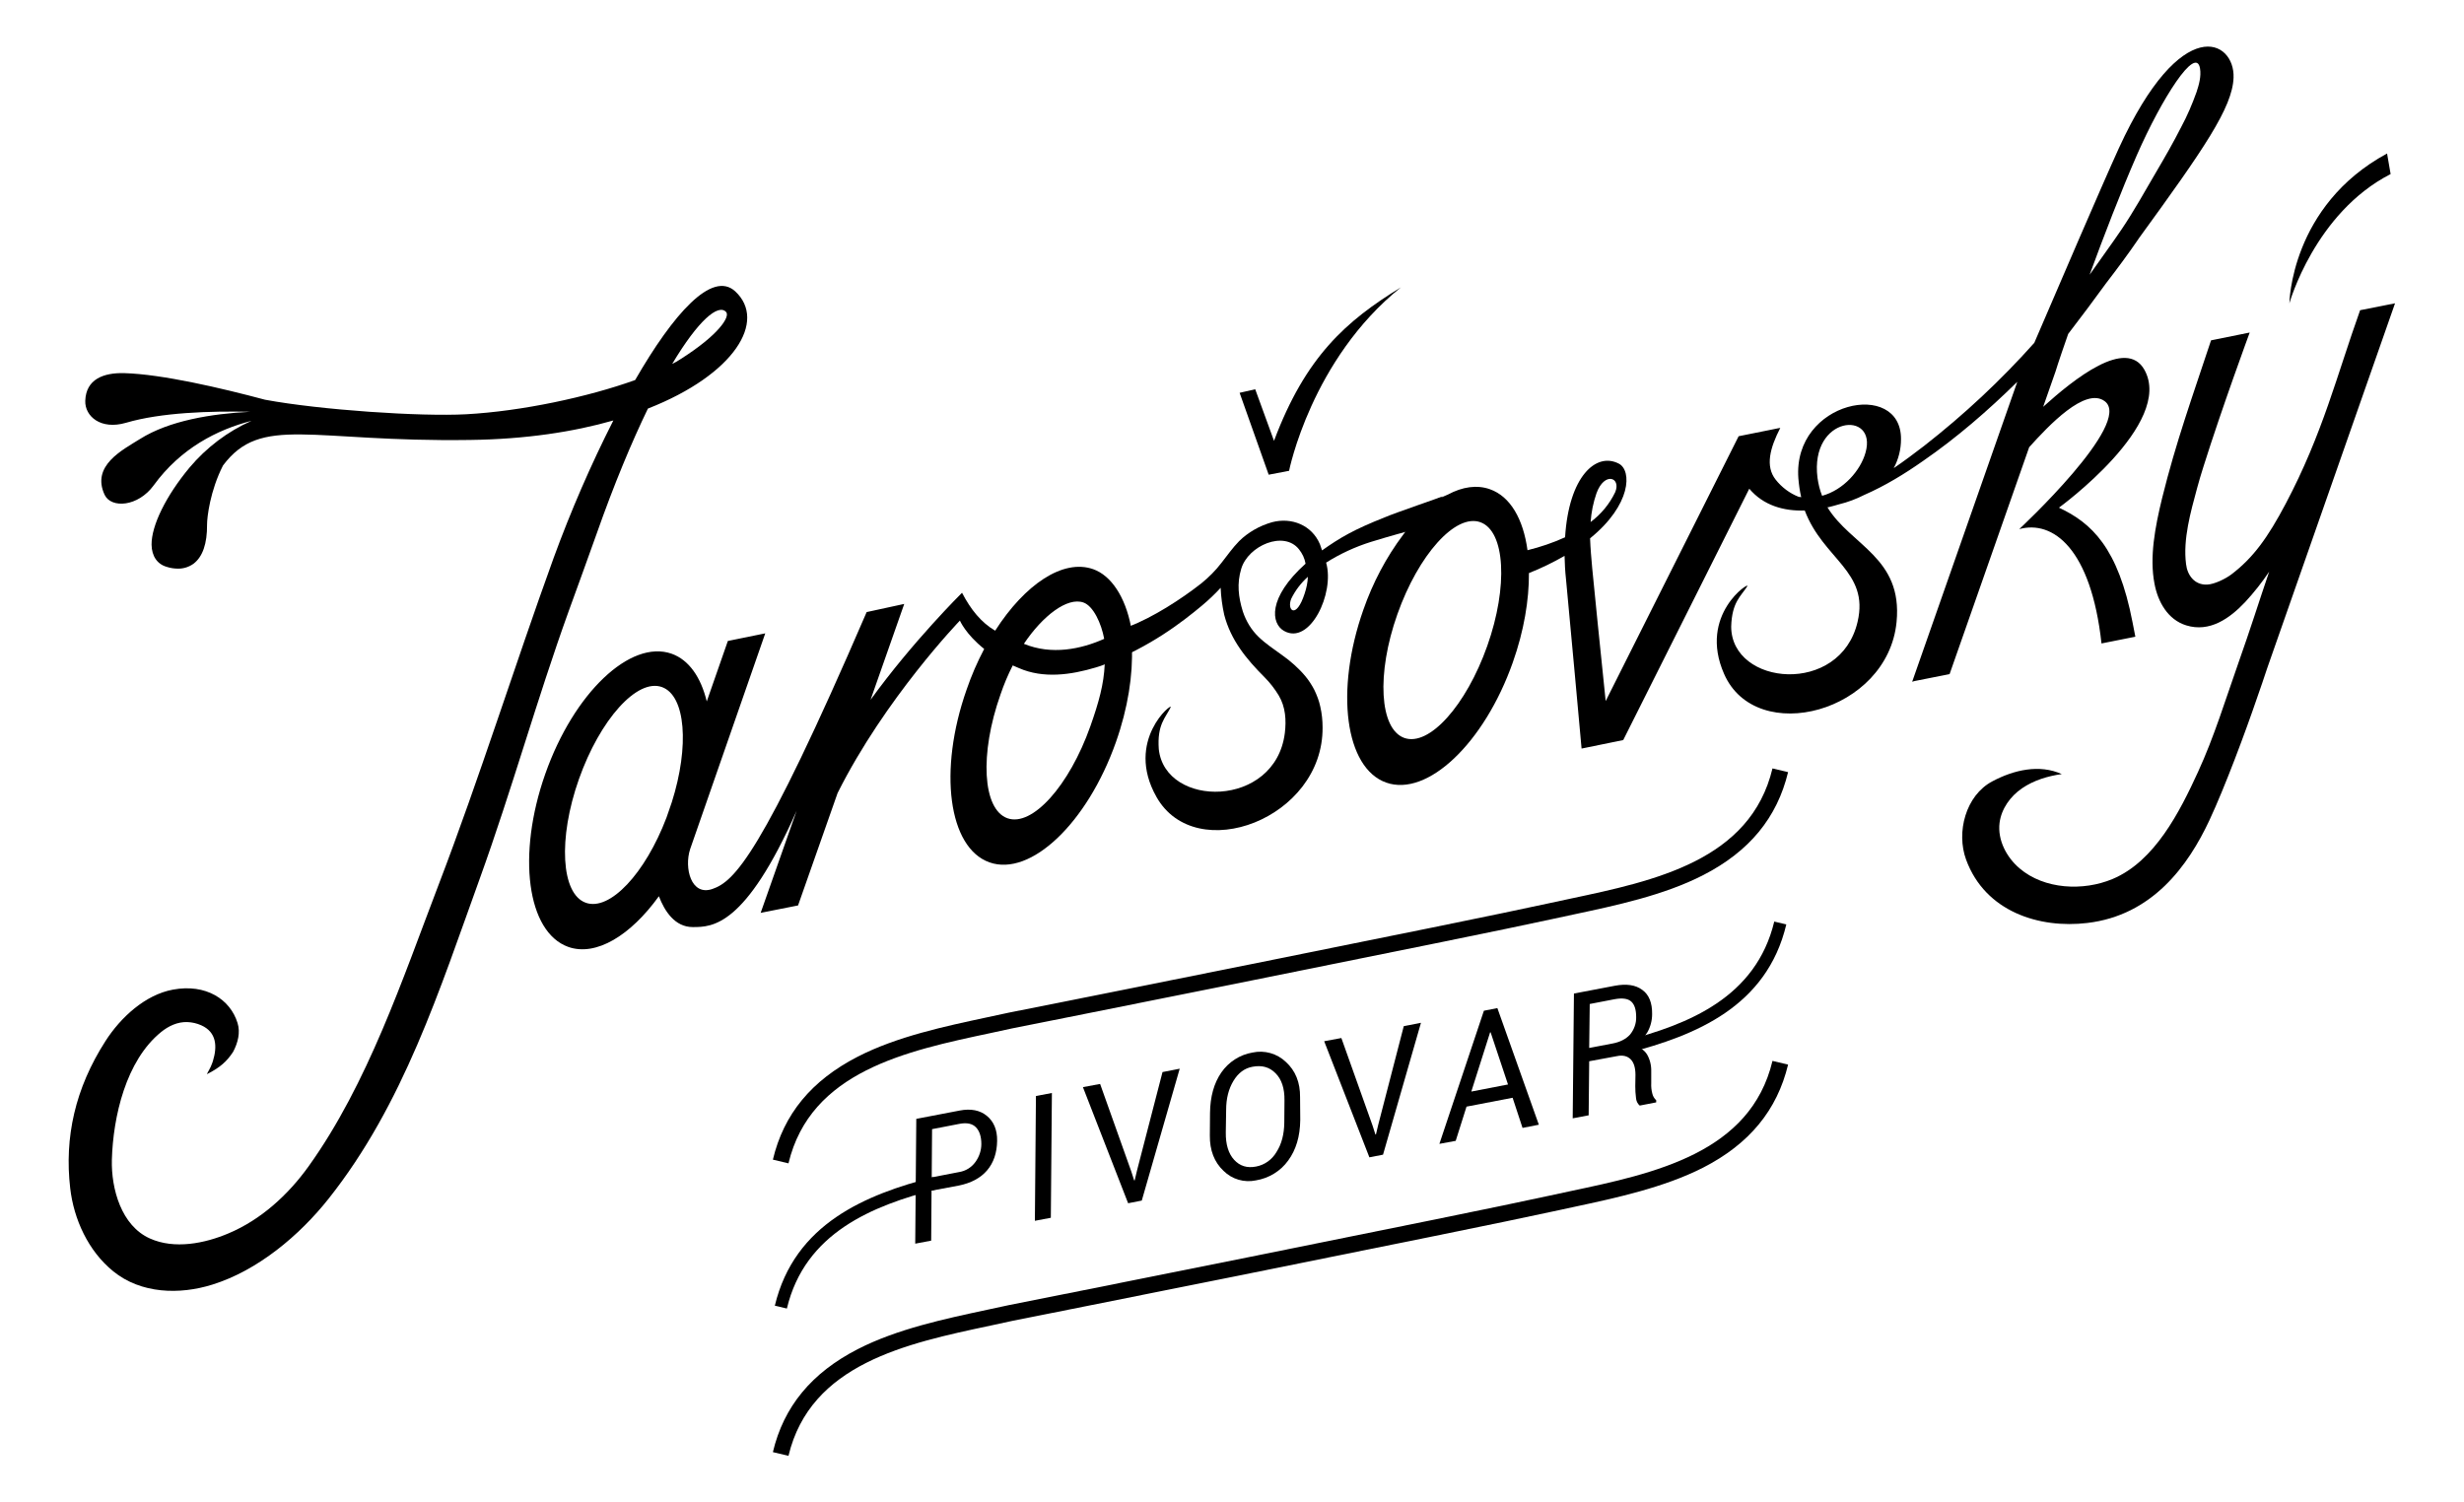 <?xml version="1.0" encoding="utf-8"?>
<!-- Generator: Adobe Illustrator 22.0.1, SVG Export Plug-In . SVG Version: 6.00 Build 0)  -->
<svg version="1.1" id="Layer_1" xmlns="http://www.w3.org/2000/svg" xmlns:xlink="http://www.w3.org/1999/xlink" x="0px" y="0px"
	 viewBox="0 0 1390 847.5" style="enable-background:new 0 0 1390 847.5;" xml:space="preserve">
<title>Artboard 2 copy 18</title>
<g id="Layer_1_1_">
	<g id="_grupa_">
		<g id="_grupa_2">
			<path id="_ścieżka_złożona_" d="M525.5,671.7l-0.2,28.2l-9,1.7l0.6-70.4l24.5-4.7c6.3-1.2,11.4-0.2,15.3,3s5.9,7.9,5.8,14.1
				c-0.1,6.8-2,12.4-5.7,16.7s-9,7.1-15.8,8.5L525.5,671.7z M525.6,664.2l15.5-3c3.7-0.6,6.9-2.6,9.1-5.6c2.2-3,3.4-6.6,3.4-10.2
				c0-4.1-1-7.3-3-9.4c-2-2.1-5.1-2.8-9.3-2l-15.5,3L525.6,664.2z"/>
			<path id="_ścieżka_złożona_2" d="M592.8,687l-9,1.7l0.6-70.4l9-1.7L592.8,687z"/>
			<path id="_ścieżka_złożona_3" d="M638.2,660.9l1.6,5h0.3l1.3-5.5l14.4-55.6l9.7-1.9l-21.4,74.4l-7.7,1.5l-25.5-65.5l9.7-1.8
				L638.2,660.9z"/>
			<path id="_ścieżka_złożona_4" d="M733.5,631.8c-0.1,9.3-2.4,16.9-6.8,22.9c-4.3,6-10.9,10-18.2,11.2
				c-6.6,1.4-13.5-0.6-18.3-5.4c-5.2-4.9-7.8-11.6-7.7-20l0.1-12.6c0.1-9.2,2.2-16.8,6.4-22.9c4.1-5.9,10.4-10,17.5-11.2
				c6.8-1.5,13.9,0.5,18.9,5.3c5.4,4.9,8.1,11.6,8,19.9L733.5,631.8z M724.6,620.8c0.1-6.8-1.6-11.9-5-15.3c-3.4-3.5-7.7-4.7-13-3.7
				c-4.5,0.8-8.1,3.5-10.8,8c-2.7,4.5-4.1,9.9-4.1,16.3l-0.2,12.7c-0.1,6.8,1.5,12,4.7,15.5s7.3,4.8,12.4,3.8
				c4.8-0.9,9-3.9,11.5-8.2c2.9-4.5,4.3-10,4.4-16.5L724.6,620.8z"/>
			<path id="_ścieżka_złożona_5" d="M774.3,635l1.6,5h0.3l1.3-5.5l14.4-55.6l9.7-1.9l-21.4,74.4l-7.7,1.5L747,587.4l9.7-1.8
				L774.3,635z"/>
			<path id="_ścieżka_złożona_6" d="M853.3,619.3l-26,5l-6.1,19.3l-9.2,1.7l25.1-75.1l7.6-1.5l23.4,65.8l-9.2,1.8L853.3,619.3z
				 M830,615.8l20.7-4l-9.8-29.4h-0.3L830,615.8z"/>
			<path id="_ścieżka_złożona_7" d="M896.5,598.7l-0.3,30.5l-9,1.7l0.7-70.4l23.1-4.4c6.5-1.2,11.6-0.5,15.4,2.3
				c3.8,2.7,5.7,7.3,5.6,13.7c0,3.6-0.9,7.1-2.7,10.3c-1.9,3.1-4.5,5.7-7.5,7.6c3,0.5,5.7,2.3,7.3,4.8c1.7,2.9,2.5,6.3,2.4,9.7v6.6
				c-0.1,2,0.1,3.9,0.6,5.8c0.3,1.4,1.1,2.8,2.2,3.8v1.2l-9.3,1.8c-1.3-1.1-2-2.7-2.1-4.4c-0.3-2.2-0.4-4.4-0.4-6.5l0.1-6.4
				c0-4-0.9-7-2.7-8.8s-4.4-2.5-7.7-1.8L896.5,598.7z M896.5,591.2l13.1-2.5c4.3-0.8,7.6-2.5,9.9-5c2.3-2.8,3.6-6.3,3.5-9.9
				c0-4.2-0.9-7.1-2.8-8.8c-1.9-1.7-5.1-2.1-9.4-1.3l-14,2.7L896.5,591.2z"/>
		</g>
		<g id="_grupa_3">
			<path id="_ścieżka_" d="M444.8,656.3l-8.8-2.1c6.1-25.7,21.8-44.7,47.9-58.1c22.2-11.4,49.2-17.1,73-22.2
				c4.1-0.9,8.1-1.7,12.1-2.6c2.7-0.5,259.5-51.7,304.7-61.7c4-0.9,8-1.7,12.1-2.6c47.7-10.1,101.7-21.6,114.1-73.5l8.8,2.1
				c-6.2,25.7-21.8,44.7-47.9,58.1c-22.2,11.4-49.2,17.1-73.1,22.2c-4.1,0.9-8.1,1.7-12.1,2.6c-45.3,10-302.2,61.2-304.8,61.7
				c-3.9,0.9-7.9,1.7-12,2.6C511.2,592.9,457.2,604.4,444.8,656.3z"/>
		</g>
		<g id="_grupa_4">
			<path id="_ścieżka_2" d="M443.9,738.2l-6.8-1.6c11.1-46.4,51.4-62.7,89.3-72.5l1.8,6.8C492.2,680.2,454.1,695.4,443.9,738.2z"
				/>
		</g>
		<g id="_grupa_5">
			<path id="_ścieżka_3" d="M918.4,594l-1.8-6.8c35.9-9.3,74-24.5,84.3-67.3l6.8,1.6C996.7,567.9,956.4,584.2,918.4,594z"/>
		</g>
		<g id="_grupa_6">
			<path id="_ścieżka_4" d="M444.8,821.3l-8.8-2.1c6.1-25.7,21.8-44.7,47.9-58.1c22.2-11.4,49.2-17.1,73-22.2
				c4.1-0.9,8.1-1.7,12.1-2.6c2.7-0.5,259.5-51.7,304.7-61.7c4-0.9,8-1.7,12.1-2.6c47.7-10.1,101.7-21.6,114.1-73.5l8.8,2.1
				c-6.2,25.7-21.8,44.7-47.9,58.1c-22.2,11.3-49.2,17.1-73,22.2c-4.1,0.9-8.1,1.7-12.1,2.6c-45.3,10-302.2,61.2-304.8,61.7
				c-3.9,0.8-7.9,1.7-12,2.6C511.2,757.9,457.2,769.4,444.8,821.3z"/>
		</g>
		<g id="_grupa_7">
			<g id="_grupa_8">
				<path id="_ścieżka_złożona_8" d="M414.8,164.4c-13.1-12.1-35,12.7-56.5,50c-26.7,9.6-64.1,17.6-95.3,19.3
					c-25.8,1.4-82.3-2.4-113.5-8.2c-24.7-6.6-58.1-14.4-79.4-15c-11.7-0.3-21.6,3.4-22,15.6c-0.3,8.7,8.7,16.6,23,12.4
					c19.7-5.8,47.4-6.7,70.1-6.2c-22,1.1-45.8,5-62.3,15.4c-9.9,6.2-27.5,15-19.9,31.4c3.7,7.9,18.9,6.8,27.7-5.3
					c15.2-20.9,35.8-31.4,55.2-36.4c-13.5,6-25.5,15.1-35,26.4c-13.3,16-21.5,32.7-21.4,43.5c0.1,6.4,3.2,11,8.6,12.5
					c2.1,0.7,4.3,1,6.5,1c3.1,0,6.1-1,8.6-2.8c5.1-3.9,7.7-11.3,7.6-22.1c0-4.1,1.7-19,9-33.3c21.6-28.8,49.2-13.1,139.2-14.4
					c31.6-0.4,58.7-4.6,81-11c-12.8,25.2-24,51.1-33.7,77.6c-22.2,61.3-41.6,123.5-64.9,184.4c-20.3,53.1-39.9,112.2-73.4,158.9
					c-11.5,16-26.8,30-45.1,37.7c-13.4,5.7-30.5,9.1-44.3,2.9c-16.2-7.2-21.9-28.1-21.5-44.4c0.7-24.3,7.9-56,27.8-72.1
					c4.2-3.4,9.3-5.8,14.8-5.6c2.7,0.1,5.3,0.7,7.8,1.8c8.8,3.9,9.1,12.1,6.6,20.2c-0.1,0.2-0.2,0.7-0.3,0.9c-0.5,1.5-1.2,3-2,4.4
					c-0.4,0.7-0.8,1.4-1.1,2.1c7.6-3.8,11.4-7.4,14.8-12.6c2.7-5.1,4.2-10.9,2.5-16.3c-4.1-13.3-17.8-22.3-36.5-18.8
					c-15.6,2.9-29.4,15.6-38,29c-17.2,26.8-23.2,54.4-19.9,83c2,17.5,10.2,35.5,24.3,46.9c15.6,12.7,37.4,13.3,55.9,7.5
					c25.7-8,49.2-27.8,65.6-48.5c42.2-53.2,62.6-117.9,85.3-180.7c18-49.8,32.1-100.8,50.1-150.7c5.2-14.4,10.5-28.8,15.6-43.2
					c10.1-28.7,20-52.3,29.1-71.1C414.7,211.2,432.6,181,414.8,164.4z M383.6,202.8c-1.3,0.9-2.8,1.7-4.4,2.5
					c14.7-24.6,26-34.1,30.4-29.3C412,178.6,405.6,188.9,383.6,202.8L383.6,202.8z"/>
			</g>
			<g id="_grupa_9">
				<path id="_ścieżka_złożona_9" d="M638,353.4c-3.2-16.6-11.1-28.7-21.3-32.3c-17-6-38.6,8.6-55.3,34.7
					c-8-4.7-13.8-12-18.7-21.4c0,0-27.9,27.6-51.6,60.4l19-54.1l-21.2,4.6c-59.6,138.2-74.9,152-87,156.2s-16-11.9-12.6-22.4
					l42.4-121.8l-21.1,4.3l-11.9,34.1c-3.3-13.6-10-23.4-19.8-26.9c-23.3-8.2-55.2,22.1-71.3,67.8s-10.3,89.3,13,97.6
					c15.6,5.5,35.1-6.4,51.1-28.6c3.2,8.4,9,17.4,19.1,17.4c11,0,29.6-0.1,58.6-65.6l-20.3,57.6l1.4-0.3l19.7-3.9l22.3-63.4
					c26.8-53.5,69-97.3,69-97.3s3.2,7.6,13.7,16c-3.9,7.4-7.2,15-9.9,22.9c-16.1,45.7-10.3,89.3,12.9,97.5s55.2-22.2,71.3-67.8
					c6.8-19.2,9.7-38.1,9-54.1c0.8-0.4,1.5-0.9,2.3-1.3c-0.9-3.3-1.3-6.7-1.5-10.1C639.2,353.4,639.2,353.1,638,353.4z M379,452.5
					l-3,8.7c-12,31.6-32,52.9-45.5,48.1c-14-4.9-15.8-36.2-3.9-69.8s32.8-56.9,46.8-51.9C386.8,392.4,389,420.9,379,452.5z
					 M611.2,339.9c5.6,2,10.1,11.8,11.7,20.5c-13,5.8-29.6,9.3-45.3,2.8C588.2,347.4,602.1,336.7,611.2,339.9z M615.1,409.7
					c-11.9,33.6-32.8,56.9-46.8,51.9s-15.8-36.2-3.9-69.8c1.9-5.6,4.2-11.1,6.9-16.4c0.4,0.2,3.3,1.4,3.5,1.5
					c13.7,6,29.2,3.9,43.5-0.4c0.4-0.1,4.9-1.5,4.9-1.8C622.7,386,619.9,396.1,615.1,409.7z"/>
			</g>
			<g id="_grupa_10">
				<path id="_ścieżka_złożona_10" d="M1188,159.9c6.3-8.2,12.5-16.5,18.3-25c0-0.1,0.1-0.2,0.1-0.2c36.8-50.6,53-74,53.6-90.9
					c0.8-21.2-29.3-37.3-64.7,39.8c-9.8,21.5-34.3,78.6-47.7,109.8c-18.9,21.2-39.7,40.6-62.1,58.1c-5.6,4.3-11.3,8.6-17.2,12.6
					c2.7-5,4.1-10.6,4.1-16.3c0.3-34-61.2-21.8-57.9,22.1c0.3,3.6,0.8,7.1,1.6,10.6c-0.5-0.1-0.9-0.2-1.4-0.2c-5.1-2-9.6-5.4-13-9.7
					c-6-7.6-3.2-17.9,2.6-29.2c0,0-1.9,0.3-4.6,0.9l-18.9,3.8l-75,149.4c-2.7-26.2-6.8-66.1-7.6-75c-0.5-5.5-1-11.2-1.2-16.8
					c23.4-19,23.6-38.2,16.3-42.1c-12.9-6.8-28.3,7.2-30.4,41.5c-6.8,3.1-13.9,5.5-21.2,7.3c-2.4-17.5-9.6-30.3-21.2-34.4
					c-7.3-2.6-15.5-1.4-23.7,3c-6.8,2.9-13.1,5.7-19,8.5c-4.7,6.2-1.6,4.5-5.6,11.1c2.9-1.3,1.5,0.1-0.6,3
					c-9.7,12.9-17.2,27.2-22.5,42.4c-16.1,45.7-10.3,89.3,12.9,97.5s55.3-22.2,71.4-67.8c6.3-17.8,9.2-35.2,9.1-50.4
					c6.9-2.7,13.6-6,20.1-9.7c0.1,4.1,0.3,8.5,0.8,13c1.5,15.1,8.8,95.7,8.8,95.7l23.5-4.8l71.1-141.8c8,9.5,19.5,12.7,31.3,12.3
					c10.4,27.5,36.5,34.3,29.8,62.8c-9.7,41.8-71.2,36.2-71.3,2.7c0.4-13.9,5.5-17.1,9.1-22.8c1.9-3-27.9,15.9-13.1,49.5
					c18.1,41.3,92.4,21.7,97.3-29.4c3.5-36.3-25.8-43-39-64.6l0.7-0.1c2-0.5,3.9-1,5.9-1.6c4.9-1.2,9.7-3,14.2-5.3
					c11.7-5.1,22.8-11.9,33.2-19.2c19-13.1,36.6-28.4,53.1-44.6l-59.3,169.2l1.4-0.4l19.7-3.9l44.9-128c10.8-12,31.7-34.3,42.7-25.9
					c16,12.3-48.3,72.1-48.3,72.1c19-5.2,40.5,10.9,46.4,64.5l19.1-3.8c-0.5-2.5-1.1-5.9-1.6-8.2c-8.1-42-23.1-56-41.5-64.6
					c0,0,65.2-47.4,48.2-77.8c-10.3-18.3-39.7,5.2-57.1,20.9l7-20c0,0,1.3-4.5,6.9-20.5c0.1-0.2,0.2-0.6,0.2-0.6
					C1174.4,178.4,1181.6,168.7,1188,159.9z M900.6,278.3c4.5-12.4,14-9,10.6-0.7c-3.2,6.7-8,12.5-13.9,16.9
					C897.7,288.9,898.8,283.5,900.6,278.3z M839,364.4c-11.9,33.6-32.8,56.9-46.8,51.9s-15.8-36.2-3.9-69.8s32.8-56.9,46.8-51.9
					S850.9,330.8,839,364.4z M1052.4,255.3c-2.8,10.1-12.4,21.1-24.5,24.4c-1.3-3.2-2.1-6.6-2.6-10.1
					C1020.8,234.4,1059.2,231.2,1052.4,255.3L1052.4,255.3z M1205.5,87.4c13.9-31.7,33.4-62.4,35.6-48.7c0.7,4.4-0.6,9.1-2,13.3
					c-2.4,6.7-5.2,13.3-8.6,19.6c-4.4,8.7-9.3,17.2-14.3,25.7c-6.2,10.6-12.6,22.1-19.3,32c-3,4.4-5.5,8-8.6,12.3s-6.4,9.1-9.5,13.4
					C1186.8,133.2,1196.4,108.2,1205.5,87.4z"/>
			</g>
			<g id="_grupa_11">
				<path id="_ścieżka_złożona_11" d="M781.3,291.8c-17.7,7-25.3,11.5-35.5,18.7c-0.2-0.5-1-3-1.2-3.5
					c-4.6-10.8-16-15.3-27-12.4c-3.5,1-6.9,2.4-10,4.2c-3.1,1.8-6,3.9-8.6,6.5c-3.8,3.9-6.6,8-10,12.3c-3.3,4.3-7.1,8.1-11.3,11.5
					c-11.2,8.8-27.3,19.2-40.7,24.3c-4.3,1.6-14.9,16.5-13.8,21.3c25.6-9.7,43.9-23.9,54.9-33.1c3.7-3.1,7.2-6.4,10.5-10
					c0.2,5.1,0.9,10.2,2,15.2c3.7,14.3,12.5,25,22.7,35.2c3.1,3.1,5.8,6.6,8.1,10.4c3.8,6.4,4.3,13.9,3.4,21.2
					c-5.4,42.6-67.6,42.3-71.1,9c-1-13.9,3.8-17.6,6.7-23.6c1.5-3.2-26.1,18.6-8,50.6c22.2,39.3,94.1,12.2,93.7-39.2
					c0-4-0.4-7.9-1.3-11.8c-0.7-3.3-1.9-6.4-3.4-9.5c-1.4-2.7-3.1-5.3-5-7.6c-1.9-2.3-4-4.4-6.2-6.4c-2.2-2-4.5-3.8-6.9-5.5
					c-4.5-3.3-9.3-6.4-13.4-10.4c-4-3.9-6.9-8.7-8.7-14c0-0.1-0.1-0.2-0.1-0.3c-2.5-8.1-3.4-15.7-0.9-24c3.9-13.1,24.1-21.8,32.6-11
					c1.9,2.4,3.2,5.1,3.7,8.1c-21.6,19.4-19.4,33.8-12.2,37.9c14.6,8.4,28.8-21.3,23.8-38.5c7.9-5,16.4-8.9,25.3-11.7
					c12.4-3.8,20.1-5.8,20.1-5.8l20.3-19.9C813.8,280.2,786.5,289.5,781.3,291.8z M736,334.8c-4.8,14.9-10.2,9.5-7.6,3
					c2.3-4.7,5.5-8.9,9.4-12.4C737.7,328.6,737,331.8,736,334.8L736,334.8z"/>
			</g>
			<g id="_grupa_12">
				<path id="_ścieżka_5" d="M727.2,265.6c0,0,12.5-62.9,63.1-103.5c-30.9,18.9-53.8,39.1-71.6,86.6l-10.6-29.1l-8.8,2l16.4,46.2
					L727.2,265.6z"/>
			</g>
			<g id="_grupa_13">
				<path id="_ścieżka_6" d="M1346.6,86.6l2,11.6c-42.8,21.9-57.1,72.9-57.1,72.9S1292.1,116.1,1346.6,86.6z"/>
			</g>
			<g id="_grupa_14">
				<path id="_ścieżka_7" d="M1331.4,175c-13.1,36.6-21.1,69.7-42,109.2c-10.1,19.1-18.3,30.5-30.7,39.9
					c-3.2,2.4-9.4,5.5-13.6,5.7c-7.2,0.3-11.2-5.4-11.9-11.6c-1.8-13.9,2.6-29.4,6.2-42.7c1.1-4.1,2.3-8.1,3.6-12.2
					c10.4-33.1,26.1-75.7,26.1-75.7l-21.8,4.4c-10.7,32.3-19.8,57.5-27.6,89c-4,16.4-7.2,33.4-4.3,48.3c1.9,10.2,7.5,20.3,17.9,23.5
					c13.2,4.1,24.5-3.9,33.2-13.1c5-5.4,9.5-11.1,13.6-17.2c-3.1,9.1-5.5,16.4-8.3,24.9c-2.9,8.8-5.9,17.6-9,26.4
					c-7.3,20.7-13.7,41.8-22.9,61.8c-10.2,22.2-24.3,50.3-48.2,60.3c-16.5,6.9-38.4,5.9-52.4-6c-7.4-6.3-12.5-16-11.3-25.7
					c1-7.9,6.1-15,12.7-19.5s14.5-6.9,22.4-8c-12.6-5.7-27-2.4-39.2,4.1c-15.1,8-20.4,28.8-14.8,44.1c10.8,29.6,41.5,39,68.3,35.8
					c36.8-4.3,57-32.3,69-58c8.7-18.6,20.4-50,27-69.4c2.6-7.5,3-8.5,5.6-16.4l72.1-205.8L1331.4,175z"/>
			</g>
		</g>
	</g>
</g>
</svg>
